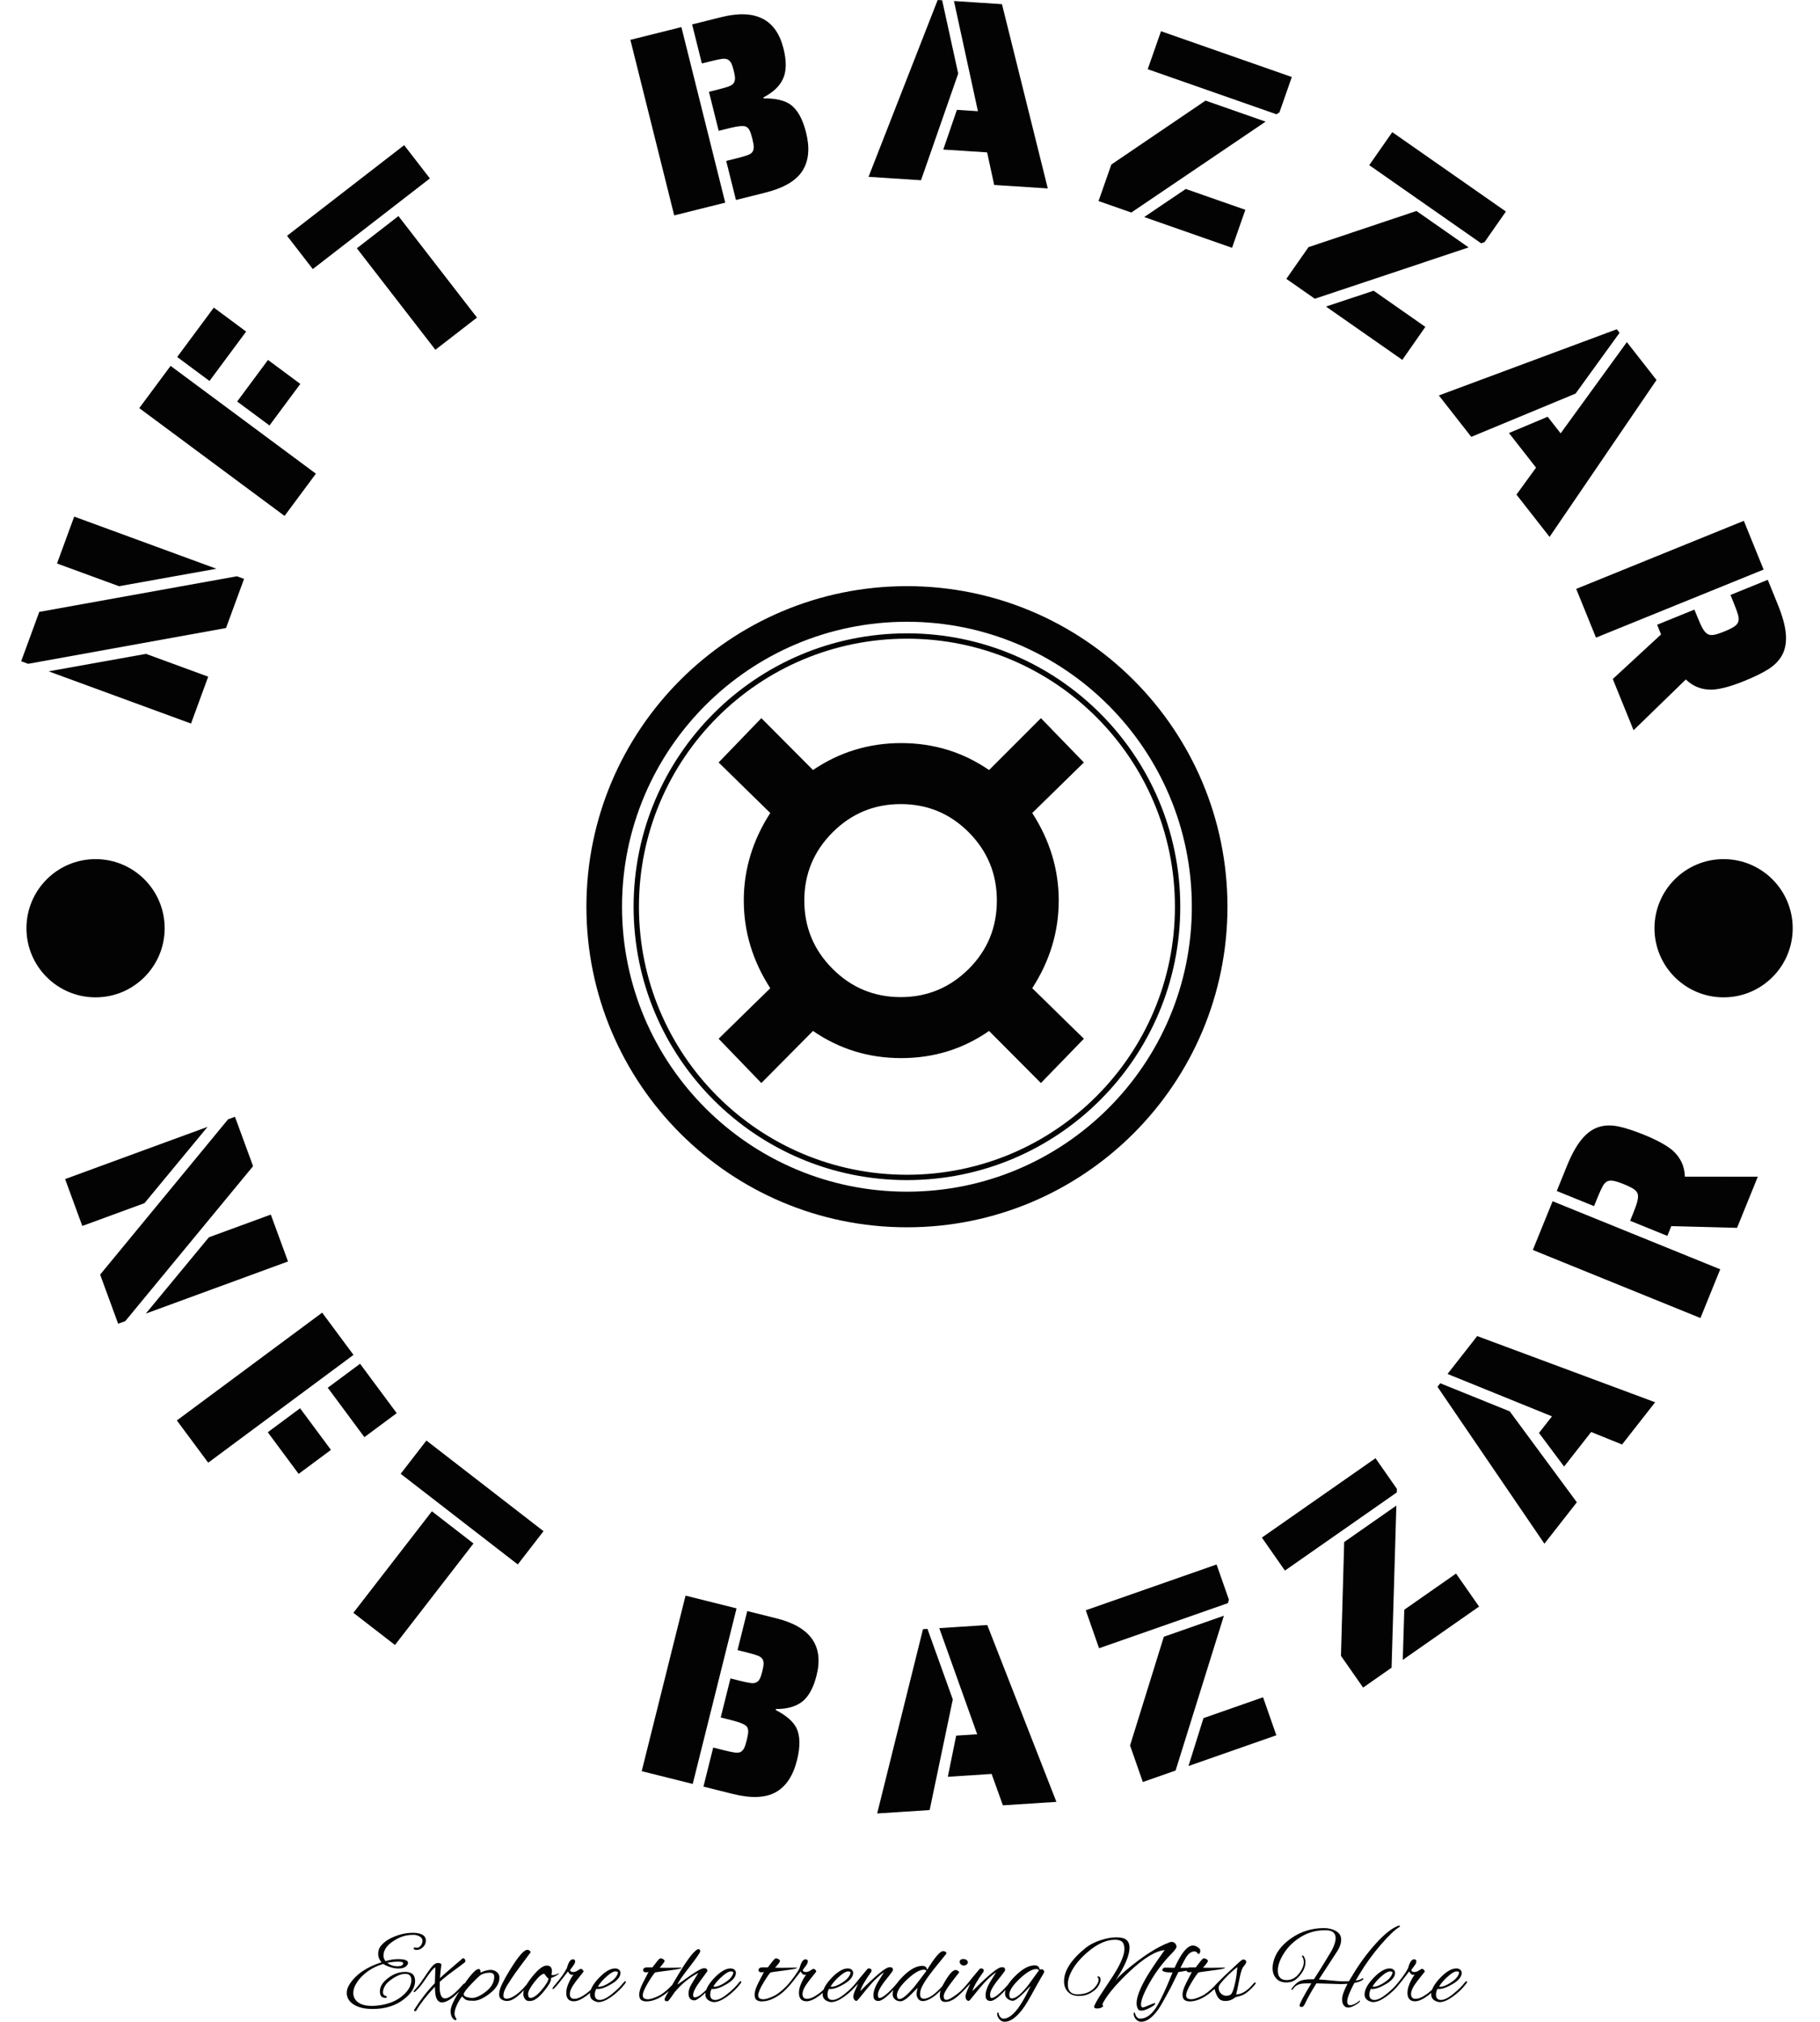 <svg xmlns="http://www.w3.org/2000/svg" version="1.1" xmlns:xlink="http://www.w3.org/1999/xlink" xmlns:svgjs="http://svgjs.dev/svgjs" width="1500" height="1666" viewBox="0 0 1500 1666"><g transform="matrix(1,0,0,1,-2.524,0)"><svg viewBox="0 0 252 280" data-background-color="#f9f9f9" preserveAspectRatio="xMidYMid meet" height="1666" width="1500" xmlns="http://www.w3.org/2000/svg" xmlns:xlink="http://www.w3.org/1999/xlink"><g id="tight-bounds" transform="matrix(1,0,0,1,0.424,0)"><svg viewBox="0 0 251.152 280" height="280" width="251.152"><g><svg viewBox="0 0 278.27 310.233" height="280" width="251.152"><g><svg viewBox="0 0 278.27 310.233" height="310.233" width="278.27"><g id="textblocktransform"><svg viewBox="0 0 278.27 310.233" height="310.233" width="278.27" id="textblock"><g><svg viewBox="0 0 278.27 278.27" height="278.27" width="278.27"><g transform="matrix(1,0,0,1,89.943,89.943)"><svg viewBox="0 0 98.383 98.383" height="98.383" width="98.383"><g id="icon-0"><svg xmlns:rdf="http://www.w3.org/1999/02/22-rdf-syntax-ns#" xmlns="http://www.w3.org/2000/svg" xmlns:cc="http://creativecommons.org/ns#" xmlns:dc="http://purl.org/dc/elements/1.1/" version="1.1" viewBox="5 5 90 90" x="0" y="0" height="98.383" width="98.383" class="icon-jxe-0" data-fill-palette-color="accent" id="jxe-0"><path fill="#030303" d="M50 5C25.147 5 5 25.147 5 50S25.147 95 50 95 95 74.853 95 50 74.853 5 50 5M50 10C72.091 10 90 27.909 90 50S72.091 90 50 90 10 72.091 10 50 27.909 10 50 10M50 11.625C28.811 11.625 11.625 28.811 11.625 50S28.811 88.375 50 88.375 88.375 71.189 88.375 50 71.189 11.625 50 11.625M50 12.375C70.784 12.375 87.625 29.216 87.625 50S70.784 87.625 50 87.625 12.375 70.784 12.375 50 29.216 12.375 50 12.375M29.562 23.531L23.562 29.75 30.812 36.844C28.342 40.671 27.094 44.776 27.094 49.125 27.094 53.508 28.342 57.611 30.812 61.438L23.562 68.531 29.562 74.75 36.812 67.438C40.5 69.977 44.63 71.25 49.188 71.25 53.78 71.25 57.878 69.977 61.531 67.438L68.812 74.75 74.844 68.531 67.594 61.438C70.064 57.611 71.312 53.508 71.312 49.125 71.312 44.776 70.064 40.671 67.594 36.844L74.844 29.75 68.812 23.531 61.531 30.812C57.878 28.308 53.78 27.031 49.188 27.031 44.63 27.031 40.5 28.308 36.812 30.812zM49.125 35.594C52.882 35.594 56.061 36.919 58.688 39.562 61.314 42.207 62.625 45.403 62.625 49.125 62.625 52.882 61.331 56.075 58.688 58.719 56.043 61.363 52.847 62.688 49.125 62.688S42.206 61.363 39.562 58.719C36.919 56.075 35.594 52.882 35.594 49.125 35.594 45.403 36.919 42.207 39.562 39.562 42.206 36.919 45.403 35.594 49.125 35.594" data-fill-palette-color="accent"></path></svg></g></svg></g><g id="text-0"><path d="M34.635 96.369l-30.374 5.493-1.068-0.391 2.778-7.578 30.333-5.466 1.096 0.402zM33.157 87.273l-14.946 2.681-9.517-3.489 2.638-7.194zM29.261 111.028l-21.862-8.015 14.955-2.678 9.544 3.499z" fill="#030303" data-fill-palette-color="primary"></path><path d="M43.617 79.167l-22.299-16.542 4.808-6.482 22.3 16.542zM32.097 58.46l-4.96-3.679 5.623-7.58 4.96 3.679zM41.303 65.289l-4.96-3.679 4.732-6.378 4.96 3.679z" fill="#030303" data-fill-palette-color="primary"></path><path d="M47.948 41.288l-3.95-5.105 17.974-13.908 3.95 5.105zM66.765 53.672l-12.052-15.575 6.383-4.939 12.052 15.575z" fill="#030303" data-fill-palette-color="primary"></path><path d="M103.418 33.052l-6.727-26.937 7.83-1.956 6.727 26.938zM112.894 30.686l-1.496-5.992 1.606-0.401c0.729-0.182 1.276-0.339 1.641-0.471 0.371-0.134 0.628-0.301 0.77-0.501v0c0.148-0.202 0.219-0.456 0.21-0.762-0.006-0.3-0.078-0.724-0.215-1.273v0c-0.143-0.574-0.284-0.999-0.42-1.273-0.135-0.268-0.317-0.459-0.545-0.574v0c-0.374-0.181-1.239-0.102-2.594 0.237v0l-1.606 0.401-1.497-5.991 1.365-0.341c0.736-0.184 1.286-0.342 1.651-0.474 0.371-0.134 0.628-0.301 0.769-0.501v0c0.14-0.206 0.212-0.454 0.216-0.742-0.005-0.294-0.068-0.686-0.191-1.176v0c-0.131-0.523-0.263-0.915-0.397-1.176-0.139-0.253-0.318-0.435-0.537-0.545v0c-0.221-0.116-0.527-0.146-0.917-0.09-0.384 0.055-0.944 0.174-1.679 0.358v0l-1.365 0.341-1.496-5.992 4.462-1.114c5.246-1.31 8.433 0.293 9.561 4.81v0c0.475 1.904 0.46 3.433-0.047 4.588-0.5 1.153-1.512 2.126-3.035 2.917v0l0.039 0.155c1.795-0.03 3.166 0.282 4.111 0.938v0c1.079 0.779 1.88 2.214 2.401 4.305v0c0.599 2.4 0.41 4.36-0.567 5.879-0.978 1.519-2.877 2.631-5.697 3.336v0z" fill="#030303" data-fill-palette-color="primary"></path><path d="M133.243 27.137l10.611-27.137 0.687 0.044 2.462 11.247-5.706 16.366zM152.527 28.383l-1.086-4.999-6.731-0.435 2.094-6.093 3.225 0.209-3.676-16.904 7.367 0.476 7.031 28.277z" fill="#030303" data-fill-palette-color="primary"></path><path d="M176.089 10.62l2.04-5.829 20.076 7.027-1.895 5.415-0.456 0.305zM168.542 30.852l1.961-5.602 14.459-9.812 9.219 3.227-20.61 13.947zM175.548 33.304l6.381-4.309 9.144 3.2-2.041 5.829z" fill="#030303" data-fill-palette-color="primary"></path><path d="M210.086 25.342l3.536-5.063 17.438 12.179-3.284 4.703-0.522 0.171zM197.365 42.791l3.399-4.867 16.568-5.55 8.007 5.592-23.607 7.875zM203.45 47.041l7.307-2.43 7.942 5.547-3.536 5.063z" fill="#030303" data-fill-palette-color="primary"></path><path d="M220.769 60.681l27.31-10.156 0.425 0.543-6.75 9.326-16.01 6.642zM232.681 75.897l3.006-4.139-4.158-5.311 5.94-2.496 1.993 2.545 10.161-13.999 4.551 5.813-16.413 24.076z" fill="#030303" data-fill-palette-color="primary"></path><path d="M241.85 90.364l25.726-10.444 3.036 7.479-25.726 10.444zM247.464 104.193l7.409-6.841-0.604-1.488 5.722-2.323 0.514 1.266c0.315 0.776 0.584 1.349 0.805 1.719 0.224 0.376 0.471 0.638 0.74 0.788v0c0.255 0.133 0.573 0.166 0.954 0.097 0.375-0.066 0.902-0.237 1.58-0.513v0c0.672-0.273 1.171-0.519 1.498-0.737 0.334-0.222 0.545-0.469 0.636-0.743v0c0.099-0.27 0.094-0.609-0.015-1.017-0.106-0.402-0.326-1.016-0.661-1.841v0l-0.514-1.267 5.722-2.323 1.561 3.846c0.718 1.769 1.124 3.273 1.218 4.512 0.094 1.24-0.098 2.305-0.577 3.195v0c-0.449 0.821-1.134 1.53-2.054 2.126-0.923 0.59-2.168 1.203-3.733 1.839v0c-2.021 0.821-3.657 1.266-4.906 1.335v0c-1.609 0.05-2.969-0.471-4.081-1.563v0l-8.024 7.79z" fill="#030303" data-fill-palette-color="primary"></path><path d="M15.313 195.585l19.635-23.829 1.058-0.388 2.779 7.578-19.612 23.777-1.096 0.402zM22.321 201.569l9.68-11.709 9.507-3.486 2.637 7.194zM9.938 180.925l21.863-8.015-9.68 11.71-9.545 3.499z" fill="#030303" data-fill-palette-color="primary"></path><path d="M27.088 217.964l22.299-16.542 4.809 6.482-22.299 16.542zM50.246 212.946l4.96-3.679 5.623 7.58-4.96 3.679zM41.04 219.775l4.96-3.679 4.737 6.386-4.96 3.68z" fill="#030303" data-fill-palette-color="primary"></path><path d="M61.436 226.151l3.95-5.105 17.974 13.909-3.95 5.104zM54.178 247.48l12.052-15.576 6.383 4.94-12.052 15.575z" fill="#030303" data-fill-palette-color="primary"></path><path d="M98.429 271.783l6.728-26.937 7.83 1.956-6.728 26.937zM107.905 274.15l1.496-5.991 1.607 0.401c0.729 0.182 1.289 0.301 1.679 0.358 0.384 0.055 0.689 0.028 0.915-0.08v0c0.221-0.116 0.399-0.308 0.535-0.576 0.137-0.274 0.274-0.686 0.411-1.235v0c0.142-0.568 0.217-1.005 0.224-1.311 0.006-0.3-0.061-0.553-0.201-0.76v0c-0.252-0.337-1.055-0.675-2.41-1.013v0l-1.607-0.401 1.497-5.992 1.364 0.341c0.736 0.184 1.295 0.303 1.68 0.358 0.39 0.056 0.696 0.026 0.917-0.09v0c0.226-0.108 0.405-0.29 0.537-0.545 0.134-0.261 0.263-0.64 0.387-1.137v0c0.129-0.516 0.196-0.921 0.2-1.215 0.003-0.287-0.069-0.535-0.215-0.742v0c-0.142-0.2-0.399-0.367-0.77-0.501-0.365-0.132-0.915-0.29-1.65-0.474v0l-1.365-0.341 1.496-5.991 4.463 1.114c5.246 1.31 7.305 4.224 6.177 8.741v0c-0.475 1.904-1.205 3.247-2.189 4.029-0.989 0.775-2.339 1.157-4.05 1.148v0l-0.039 0.155c1.599 0.817 2.659 1.733 3.18 2.748v0c0.584 1.202 0.615 2.848 0.093 4.939v0c-0.6 2.4-1.688 4.041-3.265 4.922-1.577 0.881-3.776 0.97-6.596 0.265v0z" fill="#030303" data-fill-palette-color="primary"></path><path d="M134.567 278.27l7.031-28.277 0.687-0.045 3.889 10.826-3.553 16.975zM153.861 277.023l-1.73-4.816-6.721 0.434 1.282-6.312 3.226-0.208-5.821-16.29 7.367-0.475 10.611 27.137z" fill="#030303" data-fill-palette-color="primary"></path><path d="M168.621 252.92l-2.04-5.829 20.076-7.026 1.892 5.405-0.153 0.529zM175.339 273.443l-1.961-5.603 5.184-16.687 9.219-3.226-7.414 23.756zM182.344 270.991l2.301-7.349 9.144-3.2 2.04 5.829z" fill="#030303" data-fill-palette-color="primary"></path><path d="M197.145 241.001l-3.536-5.063 17.438-12.178 3.279 4.695-0.005 0.551zM209.146 258.953l-3.399-4.867 0.494-17.466 8.008-5.592-0.735 24.875zM215.231 254.703l0.235-7.696 7.942-5.547 3.536 5.063z" fill="#030303" data-fill-palette-color="primary"></path><path d="M236.971 236.877l-16.412-24.076 0.424-0.542 10.666 4.309 10.298 13.954zM248.89 221.654l-4.746-1.917-4.151 5.302-3.855-5.159 1.993-2.545-16.028-6.505 4.551-5.813 27.31 10.156z" fill="#030303" data-fill-palette-color="primary"></path><path d="M260.917 202.249l-25.725-10.444 3.036-7.478 25.726 10.444zM266.536 188.411l-10.09-0.263-0.608 1.498-5.713-2.32 0.514-1.266c0.315-0.776 0.519-1.376 0.612-1.798 0.101-0.426 0.112-0.787 0.031-1.085v0c-0.092-0.267-0.299-0.509-0.62-0.726-0.321-0.217-0.818-0.461-1.49-0.734v0c-0.672-0.273-1.204-0.446-1.598-0.519-0.387-0.071-0.711-0.044-0.969 0.08v0c-0.255 0.133-0.485 0.381-0.689 0.743-0.207 0.368-0.478 0.965-0.814 1.791v0l-0.514 1.266-5.722-2.323 1.561-3.845c0.721-1.775 1.479-3.139 2.276-4.094 0.79-0.957 1.671-1.586 2.641-1.889v0c0.894-0.276 1.878-0.303 2.951-0.083 1.067 0.218 2.387 0.646 3.958 1.284v0c2.021 0.821 3.505 1.639 4.452 2.454v0c1.18 1.089 1.788 2.413 1.823 3.97v0l11.194 0.011z" fill="#030303" data-fill-palette-color="primary"></path><path d="M4.004 142.435c0-5.858 4.749-10.606 10.606-10.606 5.858 0 10.606 4.749 10.606 10.606 0 5.858-4.749 10.606-10.606 10.606-5.858 0-10.606-4.749-10.606-10.606z" fill="#030303" data-fill-palette-color="primary"></path><path d="M253.864 142.435c0-5.858 4.749-10.606 10.606-10.606 5.858 0 10.606 4.749 10.607 10.606 0 5.858-4.749 10.606-10.607 10.606-5.858 0-10.606-4.749-10.606-10.606z" fill="#030303" data-fill-palette-color="primary"></path></g><g id="text-1"></g></svg></g><g transform="matrix(1,0,0,1,53.149,295.469)"><svg viewBox="0 0 171.971 14.764" height="14.764" width="171.971"><g transform="matrix(1,0,0,1,0,0)"><svg width="171.971" viewBox="0.15 -36.75 547.38 47" height="14.764" data-palette-color="#030303"><path d="M25.2-20.35L25.2-20.35Q30.1-20.35 30.1-18.5L30.1-18.5Q30.1-18.1 29.8-17.6L29.8-17.6Q28.6-15.75 25.45-15.75L25.45-15.75Q23.4-15.75 21.25-16.48 19.1-17.2 18-18L18-18Q13.35-16.65 9.73-13.85 6.1-11.05 4.3-7.5L4.3-7.5Q3.35-5.6 3.35-3.8L3.35-3.8Q3.35-1 5.68 0.75 8 2.5 12.5 2.5L12.5 2.5Q13.75 2.5 15.1 2.35L15.1 2.35Q23.05 1.5 27.75-2.75L27.75-2.75Q31.7-6.25 31.7-10.1L31.7-10.1Q31.7-13.15 28.75-13.15L28.75-13.15Q25.2-13.15 20.6-9.35L20.6-9.35Q19.45-8.4 18.65-6.95 17.85-5.5 17.85-4.1 17.85-2.7 19.25-2.35L19.25-2.35Q19.75-2.15 19.75-1.85L19.75-1.85Q19.75-1.35 18.75-1.45L18.75-1.45Q16.35-1.5 16.35-4.6 16.35-7.7 19.5-10.4L19.5-10.4Q23.8-14.1 28.6-14.1L28.6-14.1Q32.2-14.1 33.15-11.85L33.15-11.85Q33.55-10.8 33.55-9.75L33.55-9.75Q33.55-5.1 28.4-1L28.4-1Q22.25 4 12.8 4L12.8 4Q6.95 4 3.55 1.83 0.15-0.35 0.15-3.85L0.15-3.85Q0.15-5.9 1.45-7.95L1.45-7.95Q6.05-15.25 17.15-18.8L17.15-18.8Q15.5-20.7 15.5-22.85 15.5-25 16.55-26.45L16.55-26.45Q18.6-29.25 22.7-31.05L22.7-31.05Q27.6-33.2 32.5-33.2L32.5-33.2Q35.35-33.2 37.08-32.27 38.8-31.35 38.8-29.43 38.8-27.5 37.38-26.18 35.95-24.85 34.4-24.85 32.85-24.85 32.85-25.6L32.85-25.6Q32.85-26.05 33.5-26.05L33.5-26.05 34.5-25.9Q35.5-25.9 36.33-26.98 37.15-28.05 37.15-29.2L37.15-29.2Q37.15-30.9 35.2-31.7L35.2-31.7Q33.95-32.2 32.85-32.2 31.75-32.2 31.3-32.15L31.3-32.15Q27-31.9 22.9-29.15L22.9-29.15Q18.1-26 18.1-22.05L18.1-22.05Q18.1-20.6 19.1-19.35L19.1-19.35Q22.3-20.35 25.2-20.35ZM19.95-18.55L19.95-18.55Q22.1-16.85 24.9-16.85 27.7-16.85 27.7-18.4L27.7-18.4Q27.7-19.1 25.2-19.1 22.7-19.1 19.95-18.55ZM52.65-2.2L52.65-2.2Q49.05 0.8 46.67 0.8 44.3 0.8 43.55-2.65L43.55-2.65Q43.3-4.05 43.2-6.85L43.2-6.85Q37.1-0.35 34.05 4.9L34.05 4.9Q33.9 5.1 33.65 5.1L33.65 5.1Q33.05 5.1 33.05 4.55L33.05 4.55Q33.05 4.4 33.15 4.3L33.15 4.3Q37.8-3.05 43.2-8.6L43.2-8.6Q43.4-15.45 43.45-16.3L43.45-16.3Q42.3-16.05 38.55-10.5L38.55-10.5Q36.7-7.7 35.3-6.2 33.9-4.7 33.62-4.48 33.35-4.25 33.07-4.25 32.8-4.25 32.8-4.5 32.8-4.75 34.4-6.53 36-8.3 38.65-12.33 41.3-16.35 42.45-17.4 43.6-18.45 44.6-18.45 45.6-18.45 46.05-18.18 46.5-17.9 46.37-17.23 46.25-16.55 46.17-16.05 46.1-15.55 46.05-14.9L46.05-14.9Q45.75-12.55 45.7-11.05L45.7-11.05Q48.15-13.4 56.75-20.7L56.75-20.7Q56.85-20.8 57.1-20.8 57.35-20.8 57.75-20.38 58.15-19.95 58.15-19.53 58.15-19.1 57.75-18.7L57.75-18.7Q56.15-17.4 52.17-14.53 48.2-11.65 45.6-9.25L45.6-9.25Q45.55-8.2 45.55-6.4 45.55-4.6 46-3.1L46-3.1Q46.6-1.15 48.2-1.15L48.2-1.15Q51.05-1.15 57-8L57-8Q57.5-8.5 57.75-8.5 58-8.5 58-8.18 58-7.85 57.6-7.4L57.6-7.4Q54.5-3.75 52.65-2.2ZM74.75-11.3L74.75-11.3Q74.75-7.25 70.12-3.63 65.5 0 62.1 0L62.1 0Q59.85 0 58.82-0.3 57.8-0.6 56.55-2.1L56.55-2.1Q55.7-1.4 54.25 1.48 52.8 4.35 52.8 6.4L52.8 6.4Q52.8 7.35 53.75 8.9L53.75 8.9Q53.85 9.15 53.6 9.33 53.35 9.5 53.22 9.5 53.1 9.5 53 9.45L53 9.45Q50.9 8.3 50.9 4.98 50.9 1.65 56.42-6.53 61.95-14.7 64.05-15.4L64.05-15.4Q64.55-15.5 64.7-15.5L64.7-15.5Q65.55-15.5 65.55-13.65L65.55-13.65Q66.05-14.15 67.6-14.6L67.6-14.6Q69.5-15.1 70.3-15.1L70.3-15.1Q72.1-15.1 73.42-14.08 74.75-13.05 74.75-11.3ZM72.2-11.8L72.2-11.8Q72.2-13.7 69.95-13.7 67.7-13.7 65.85-12.75L65.85-12.75Q65-12.35 61.15-8.35 57.3-4.35 57.3-3.2L57.3-3.2Q57.3-2.3 58.67-1.85 60.05-1.4 61.45-1.4L61.45-1.4Q64.2-1.4 68.2-4.53 72.2-7.65 72.2-11.8ZM76.69-2.5Q76.69-1 78.34-1 79.99-1 82.59-2.75 85.19-4.5 87.64-7.5L87.64-7.5Q88.24-8.3 88.59-8.3 88.94-8.3 88.94-8L88.94-8Q88.94-7.7 86.89-5.4L86.89-5.4Q81.89 0.1 78.54 0.1L78.54 0.1Q76.89 0.1 75.74-0.68 74.59-1.45 74.59-3.08 74.59-4.7 75.44-6.85L75.44-6.85Q76.89-10.25 80.09-15.4L80.09-15.4Q85.94-24.9 88.39-24.9L88.39-24.9Q88.89-24.9 89.42-24.53 89.94-24.15 89.99-23.7L89.99-23.7Q88.84-22.15 85.57-17.75 82.29-13.35 81.04-11.43 79.79-9.5 79.17-8.55 78.54-7.6 78.24-7.08 77.94-6.55 77.54-5.7L77.54-5.7Q76.69-4 76.69-2.5ZM99.94-10.6L99.94-10.6Q99.94-8.85 96.59-4.75L96.59-4.75Q92.64 0.1 89.84 0.1L89.84 0.1 89.04 0.1Q87.74 0.1 86.99-1.25L86.99-1.25Q86.39-2.2 86.39-3.35L86.39-3.35Q86.39-6.35 90.77-11.78 95.14-17.2 97.84-17.2L97.84-17.2Q100.39-17.2 100.39-14.5L100.39-14.5Q100.39-13.8 100.14-12.7L100.14-12.7Q100.19-12.55 101.09-12.55 101.99-12.55 103.84-13.5L103.84-13.5Q103.79-12.65 99.89-11.05L99.89-11.05Q99.94-10.85 99.94-10.6ZM96.69-13.2L96.69-13.2Q94.99-13.2 91.87-9.2 88.74-5.2 88.74-3.3 88.74-1.4 89.94-1.4L89.94-1.4Q92.09-1.4 95.39-5.3 98.69-9.2 98.69-10.9L98.69-10.9Q97.89-11.35 96.69-13.2ZM111.14 0.25L111.14 0.25Q107.39 0.25 107.39-3.9L107.39-3.9Q107.39-6 108.49-8.5 109.59-11 110.89-12.7L110.89-12.7Q110.64-12.65 110.24-12.65L110.24-12.65Q109.04-12.65 108.24-14.35L108.24-14.35 104.54-9.55Q101.44-5.7 100.94-5.7L100.94-5.7Q100.69-5.7 100.69-5.9L100.69-5.9Q100.69-6.4 101.54-7.35L101.54-7.35Q105.89-12.4 107.69-15.9L107.69-15.9Q108.84-20.25 110.59-20.25L110.59-20.25Q111.74-20.25 111.74-19.25 111.74-18.25 110.49-16.7L110.49-16.7 109.29-15.1Q109.29-14.05 110.84-14.05L110.84-14.05Q111.74-14.05 112.84-14.7L112.84-14.7 114.14-15.5Q114.24-15.55 114.64-15.55 115.04-15.55 115.49-15.05 115.94-14.55 115.79-14.15L115.79-14.15 112.34-9.8Q109.14-5.7 109.14-3.33 109.14-0.95 111.34-0.95L111.34-0.95Q113.64-0.95 116.99-3.4L116.99-3.4Q118.99-4.85 120.64-6.65L120.64-6.65Q122.19-8.45 122.34-8.45L122.34-8.45Q122.69-8.45 122.69-8.08 122.69-7.7 122.24-7.2L122.24-7.2 120.64-5.4Q119.29-4 117.64-2.7L117.64-2.7Q113.69 0.25 111.14 0.25ZM123.19 0.65L123.19 0.65Q122.64 0.65 122.19 0.5L122.19 0.5Q118.99-0.4 118.99-3.1L118.99-3.1Q118.99-6.6 123.39-11.2 127.79-15.8 131.29-15.8L131.29-15.8Q132.44-15.8 133.16-15.18 133.89-14.55 133.89-13.65L133.89-13.65Q133.89-10.85 129.66-8.3 125.44-5.75 122.79-5.75L122.79-5.75Q122.39-5.75 122.09-5.85L122.09-5.85Q121.34-4.5 121.34-3L121.34-3Q121.34-0.4 123.81-0.4 126.29-0.4 130.24-3.75L130.24-3.75Q133.29-6.2 135.44-8.95L135.44-8.95Q135.89-9.55 136.21-9.55 136.54-9.55 136.54-9.25 136.54-8.95 136.14-8.4L136.14-8.4Q133.44-4.85 129.64-2.1 125.84 0.65 123.19 0.65ZM132.64-13.75L132.64-13.75Q132.64-14.35 131.36-14.35 130.09-14.35 127.74-12.4L127.74-12.4Q124.59-9.8 122.84-6.95L122.84-6.95Q123.14-6.85 123.49-6.85L123.49-6.85Q125.39-6.85 128.56-8.88 131.74-10.9 132.54-13.3L132.54-13.3Q132.64-13.55 132.64-13.75ZM156.43-16.1L156.43-16.1 163.63-16.2Q163.78-16.1 163.78-16.05L163.78-16.05Q163.78-15.6 157.56-14.8 151.33-14 150.83-13.85L150.83-13.85Q149.88-13 147.33-8.78 144.78-4.55 144.78-2.6L144.78-2.6Q144.78-0.75 147.33-0.75L147.33-0.75Q148.53-0.75 150.48-1.5 152.43-2.25 153.48-2.9L153.48-2.9Q156.28-4.65 159.48-8.05L159.48-8.05Q160.18-8.75 160.43-8.75L160.43-8.75Q160.58-8.75 160.58-8.45 160.58-8.15 159.83-7.25L159.83-7.25Q157.23-4.05 153.98-2.1L153.98-2.1Q150.08 0.3 146.53 0.3L146.53 0.3Q144.98 0.3 144.01-0.38 143.03-1.05 143.03-3.1 143.03-5.15 144.83-8.72 146.63-12.3 147.58-14.05L147.58-14.05Q146.88-13.9 146.38-13.9L146.38-13.9Q144.93-13.9 144.93-15.05L144.93-15.05Q144.93-15.9 146.13-16.25L146.13-16.25Q146.28-16.25 146.58-16.3L146.58-16.3 149.48-16.3Q150.38-17.45 151.53-18.95L151.53-18.95Q152.93-20.75 153.43-20.75 153.93-20.75 154.68-20.35 155.43-19.95 155.43-19.4 155.43-18.85 153.03-16.15L153.03-16.15Q154.33-16.1 156.43-16.1ZM170.08-0.2L170.08-0.2Q167.13-0.2 167.13-3.65L167.13-3.65Q167.13-5.6 168.5-7.98 169.88-10.35 171.88-13.55L171.88-13.55Q165.48-10.35 160.28-4.1L160.28-4.1Q157.38 0.25 156.88 0.25L156.88 0.25Q155.43 0.25 155.43-0.6L155.43-0.6Q155.43-1.05 156.03-2.2L156.03-2.2Q160.88-10.85 163.38-14.85L163.38-14.85Q169.33-24.4 171.78-25.2L171.78-25.2Q171.88-25.25 171.98-25.25L171.98-25.25Q172.63-25.25 172.88-24.2L172.88-24.2Q172.73-23.15 167.68-16.6L167.68-16.6Q162.43-9.95 161.73-7.9L161.73-7.9Q163.58-9.25 168.18-12.45L168.18-12.45Q173.13-15.9 174.73-15.9 176.33-15.9 176.33-14.65L176.33-14.65Q176.33-14.45 176.3-14.38 176.28-14.3 172.83-9.65 169.38-5 169.38-2.8L169.38-2.8Q169.38-1.65 170.23-1.65L170.23-1.65Q172.93-1.75 178.33-8.15L178.33-8.15Q178.78-8.6 179-8.6 179.23-8.6 179.23-8.3L179.23-8.3Q179.23-7.3 174.28-2.9L174.28-2.9Q171.18-0.2 170.08-0.2ZM179.58 0.65L179.58 0.65Q179.03 0.65 178.58 0.5L178.58 0.5Q175.38-0.4 175.38-3.1L175.38-3.1Q175.38-6.6 179.78-11.2 184.18-15.8 187.68-15.8L187.68-15.8Q188.83-15.8 189.55-15.18 190.28-14.55 190.28-13.65L190.28-13.65Q190.28-10.85 186.05-8.3 181.83-5.75 179.18-5.75L179.18-5.75Q178.78-5.75 178.48-5.85L178.48-5.85Q177.73-4.5 177.73-3L177.73-3Q177.73-0.4 180.2-0.4 182.68-0.4 186.63-3.75L186.63-3.75Q189.68-6.2 191.83-8.95L191.83-8.95Q192.28-9.55 192.6-9.55 192.93-9.55 192.93-9.25 192.93-8.95 192.53-8.4L192.53-8.4Q189.83-4.85 186.03-2.1 182.23 0.65 179.58 0.65ZM189.03-13.75L189.03-13.75Q189.03-14.35 187.75-14.35 186.48-14.35 184.13-12.4L184.13-12.4Q180.98-9.8 179.23-6.95L179.23-6.95Q179.53-6.85 179.88-6.85L179.88-6.85Q181.78-6.85 184.95-8.88 188.13-10.9 188.93-13.3L188.93-13.3Q189.03-13.55 189.03-13.75ZM212.82-16.1L212.82-16.1 220.02-16.2Q220.17-16.1 220.17-16.05L220.17-16.05Q220.17-15.6 213.95-14.8 207.72-14 207.22-13.85L207.22-13.85Q206.27-13 203.72-8.78 201.17-4.55 201.17-2.6L201.17-2.6Q201.17-0.75 203.72-0.75L203.72-0.75Q204.92-0.75 206.87-1.5 208.82-2.25 209.87-2.9L209.87-2.9Q212.67-4.65 215.87-8.05L215.87-8.05Q216.57-8.75 216.82-8.75L216.82-8.75Q216.97-8.75 216.97-8.45 216.97-8.15 216.22-7.25L216.22-7.25Q213.62-4.05 210.37-2.1L210.37-2.1Q206.47 0.3 202.92 0.3L202.92 0.3Q201.37 0.3 200.4-0.38 199.42-1.05 199.42-3.1 199.42-5.15 201.22-8.72 203.02-12.3 203.97-14.05L203.97-14.05Q203.27-13.9 202.77-13.9L202.77-13.9Q201.32-13.9 201.32-15.05L201.32-15.05Q201.32-15.9 202.52-16.25L202.52-16.25Q202.67-16.25 202.97-16.3L202.97-16.3 205.87-16.3Q206.77-17.45 207.92-18.95L207.92-18.95Q209.32-20.75 209.82-20.75 210.32-20.75 211.07-20.35 211.82-19.95 211.82-19.4 211.82-18.85 209.42-16.15L209.42-16.15Q210.72-16.1 212.82-16.1ZM224.82 0.25L224.82 0.25Q221.07 0.25 221.07-3.9L221.07-3.9Q221.07-6 222.17-8.5 223.27-11 224.57-12.7L224.57-12.7Q224.32-12.65 223.92-12.65L223.92-12.65Q222.72-12.65 221.92-14.35L221.92-14.35 218.22-9.55Q215.12-5.7 214.62-5.7L214.62-5.7Q214.37-5.7 214.37-5.9L214.37-5.9Q214.37-6.4 215.22-7.35L215.22-7.35Q219.57-12.4 221.37-15.9L221.37-15.9Q222.52-20.25 224.27-20.25L224.27-20.25Q225.42-20.25 225.42-19.25 225.42-18.25 224.17-16.7L224.17-16.7 222.97-15.1Q222.97-14.05 224.52-14.05L224.52-14.05Q225.42-14.05 226.52-14.7L226.52-14.7 227.82-15.5Q227.92-15.55 228.32-15.55 228.72-15.55 229.17-15.05 229.62-14.55 229.47-14.15L229.47-14.15 226.02-9.8Q222.82-5.7 222.82-3.33 222.82-0.95 225.02-0.95L225.02-0.95Q227.32-0.95 230.67-3.4L230.67-3.4Q232.67-4.85 234.32-6.65L234.32-6.65Q235.87-8.45 236.02-8.45L236.02-8.45Q236.37-8.45 236.37-8.08 236.37-7.7 235.92-7.2L235.92-7.2 234.32-5.4Q232.97-4 231.32-2.7L231.32-2.7Q227.37 0.25 224.82 0.25ZM236.87 0.65L236.87 0.65Q236.32 0.65 235.87 0.5L235.87 0.5Q232.67-0.4 232.67-3.1L232.67-3.1Q232.67-6.6 237.07-11.2 241.47-15.8 244.97-15.8L244.97-15.8Q246.12-15.8 246.84-15.18 247.57-14.55 247.57-13.65L247.57-13.65Q247.57-10.85 243.34-8.3 239.12-5.75 236.47-5.75L236.47-5.75Q236.07-5.75 235.77-5.85L235.77-5.85Q235.02-4.5 235.02-3L235.02-3Q235.02-0.4 237.49-0.4 239.97-0.4 243.92-3.75L243.92-3.75Q246.97-6.2 249.12-8.95L249.12-8.95Q249.57-9.55 249.89-9.55 250.22-9.55 250.22-9.25 250.22-8.95 249.82-8.4L249.82-8.4Q247.12-4.85 243.32-2.1 239.52 0.65 236.87 0.65ZM246.32-13.75L246.32-13.75Q246.32-14.35 245.04-14.35 243.77-14.35 241.42-12.4L241.42-12.4Q238.27-9.8 236.52-6.95L236.52-6.95Q236.82-6.85 237.17-6.85L237.17-6.85Q239.07-6.85 242.24-8.88 245.42-10.9 246.22-13.3L246.22-13.3Q246.32-13.55 246.32-13.75ZM255.21-15.8L255.21-15.8Q256.56-15.8 256.56-14.75L256.56-14.75Q256.56-14.45 256.41-14.15L256.41-14.15Q251.91-7.9 251.01-4.7L251.01-4.7Q262.66-16.35 265.16-16.35L265.16-16.35Q265.41-16.4 265.61-16.4L265.61-16.4Q267.01-16.4 267.01-15.15L267.01-15.15Q267.01-14.9 266.91-14.65 266.81-14.4 264.91-11.95L264.91-11.95Q262.71-9.35 261.19-6.95 259.66-4.55 259.66-2.95 259.66-1.35 260.36-1.35L260.36-1.35Q262.56-1.35 268.01-7.4L268.01-7.4Q268.11-7.5 268.36-7.85L268.36-7.85Q269.11-8.75 269.26-8.75 269.41-8.75 269.41-8.25 269.41-7.75 268.71-6.95L268.71-6.95Q262.51 0.1 259.91 0.1L259.91 0.1Q257.46 0.1 257.46-2.6 257.46-5.3 259.46-8.8L259.46-8.8 262.66-14Q259.26-11.5 256.61-8.53 253.96-5.55 251.79-2.75 249.61 0.05 249.26 0.05L249.26 0.05Q248.51 0.05 248.09-0.58 247.66-1.2 247.66-2.13 247.66-3.05 248.31-4.6 248.96-6.15 249.96-8.35L249.96-8.35 246.96-5.2Q245.86-4.1 245.59-4.1 245.31-4.1 245.31-4.42 245.31-4.75 245.71-5.15L245.71-5.15Q247.56-7 248.91-8.7L248.91-8.7Q250.21-10.4 254.26-15.2L254.26-15.2Q254.71-15.8 255.21-15.8ZM283.71-15.15L283.71-15.15Q289.31-24.25 291.51-24.25L291.51-24.25Q291.86-24.25 292.49-24.03 293.11-23.8 293.11-23.35L293.11-23.35Q293.11-23.1 292.86-22.7L292.86-22.7Q288.86-17.8 286.91-15.35L286.91-15.35Q281.01-7.9 280.41-4.65L280.41-4.65Q280.26-3.95 280.26-3.25L280.26-3.25Q280.26-1 282.11-1L282.11-1Q285.81-1 291.76-7.85L291.76-7.85Q292.26-8.35 292.61-8.43 292.96-8.5 292.96-8.25 292.96-8 292.66-7.65L292.66-7.65Q286.86-0.7 282.36 0.1L282.36 0.1Q282.11 0.15 281.66 0.15L281.66 0.15Q280.11 0.15 279.34-0.93 278.56-2 278.56-3.25L278.56-3.25Q278.56-4.65 279.11-6.35L279.11-6.35 275.06-2.3Q272.31 0.25 270.74 0.25 269.16 0.25 268.11-0.6L268.11-0.6Q266.86-1.55 266.86-3.25L266.86-3.25Q266.86-6.9 271.96-11.98 277.06-17.05 281.31-17.05L281.31-17.05Q282.71-17.05 283.26-16.3L283.26-16.3Q283.46-16.05 283.71-15.15ZM268.96-2.65L268.96-2.65Q268.96-0.85 270.21-0.85L270.21-0.85Q272.36-0.85 277.36-6.75L277.36-6.75Q278.26-7.8 283.36-14.6L283.36-14.6Q283.01-15.2 282.16-15.2L282.16-15.2Q279.06-15.2 274.01-10.48 268.96-5.75 268.96-2.65ZM301.51-20.4Q302.26-20.4 302.93-19.93 303.61-19.45 303.61-18.8 303.61-18.15 302.98-17.68 302.36-17.2 301.61-17.2 300.86-17.2 300.23-17.75 299.61-18.3 299.61-19L299.61-19Q299.61-20.4 301.51-20.4L301.51-20.4ZM292.46 0.55L292.46 0.55Q289.91 0.55 289.91-2.75L289.91-2.75Q289.91-5.45 292.86-10.23 295.81-15 297.61-15.05L297.61-15.05Q298.11-15.05 298.73-14.65 299.36-14.25 299.36-13.85L299.36-13.85Q299.11-13.5 298.76-13.08 298.41-12.65 298.01-12.15 297.61-11.65 296.91-10.73 296.21-9.8 295.56-8.95L295.56-8.95Q291.81-4.1 291.81-2.27 291.81-0.45 293.06-0.45L293.06-0.45Q294.11-0.45 295.91-1.6L295.91-1.6Q300.11-4.2 302.56-7.3L302.56-7.3Q303.46-8.45 303.78-8.45 304.11-8.45 304.11-8.05 304.11-7.65 302.96-6.45 301.81-5.25 301.13-4.55 300.46-3.85 300.21-3.63 299.96-3.4 299.28-2.78 298.61-2.15 298.26-1.9 297.91-1.65 297.26-1.15 296.61-0.65 296.11-0.43 295.61-0.2 294.96 0.1L294.96 0.1Q293.91 0.55 292.46 0.55ZM310.01-15.8L310.01-15.8Q311.36-15.8 311.36-14.75L311.36-14.75Q311.36-14.45 311.21-14.15L311.21-14.15Q306.71-7.9 305.81-4.7L305.81-4.7Q317.46-16.35 319.96-16.35L319.96-16.35Q320.21-16.4 320.41-16.4L320.41-16.4Q321.81-16.4 321.81-15.15L321.81-15.15Q321.81-14.9 321.71-14.65 321.61-14.4 319.71-11.95L319.71-11.95Q317.51-9.35 315.98-6.95 314.46-4.55 314.46-2.95 314.46-1.35 315.16-1.35L315.16-1.35Q317.36-1.35 322.81-7.4L322.81-7.4Q322.91-7.5 323.16-7.85L323.16-7.85Q323.91-8.75 324.06-8.75 324.21-8.75 324.21-8.25 324.21-7.75 323.51-6.95L323.51-6.95Q317.31 0.1 314.71 0.1L314.71 0.1Q312.26 0.1 312.26-2.6 312.26-5.3 314.26-8.8L314.26-8.8 317.46-14Q314.06-11.5 311.41-8.53 308.76-5.55 306.58-2.75 304.41 0.05 304.06 0.05L304.06 0.05Q303.31 0.05 302.88-0.58 302.46-1.2 302.46-2.13 302.46-3.05 303.11-4.6 303.76-6.15 304.76-8.35L304.76-8.35 301.76-5.2Q300.66-4.1 300.38-4.1 300.11-4.1 300.11-4.42 300.11-4.75 300.51-5.15L300.51-5.15Q302.36-7 303.71-8.7L303.71-8.7Q305.01-10.4 309.06-15.2L309.06-15.2Q309.51-15.8 310.01-15.8ZM338.8-15.25L338.8-15.25 339.5-15.4Q340.15-15.4 340.53-15 340.9-14.6 340.9-14.38 340.9-14.15 340.85-13.88 340.8-13.6 339.4-11.35L339.4-11.35Q337.65-8.3 336.5-6.2L336.5-6.2Q332.45 1.35 330.3 4.15L330.3 4.15Q325.7 10.25 321.55 10.25L321.55 10.25Q320.1 10.25 319.03 9.03 317.95 7.8 317.9 6.3L317.9 6.3Q318.05 5.7 318.35 5.7L318.35 5.7Q318.5 5.7 318.6 6.05L318.6 6.05Q318.85 7.35 319.55 8.05 320.25 8.75 320.95 8.75L320.95 8.75Q323.8 8.75 327.05 5L327.05 5Q329.2 2.5 331.8-2.3L331.8-2.3 334.3-7.25 330.55-3.45Q326.95 0 325.63 0 324.3 0 323.1-0.9L323.1-0.9Q321.75-1.9 321.75-3.55L321.75-3.55Q321.75-7.2 326.88-12.25 332-17.3 336.2-17.3L336.2-17.3Q337.9-17.3 338.4-16.2L338.4-16.2Q338.55-15.8 338.65-15.53 338.75-15.25 338.8-15.25ZM323.85-2.95L323.85-2.95Q323.85-1.15 325.1-1.15L325.1-1.15Q328-1.15 333-7.5L333-7.5 338.3-14.8Q338-15.5 337.05-15.5L337.05-15.5Q333.95-15.5 328.9-10.73 323.85-5.95 323.85-2.95ZM370.6-0.6L370.6-0.6Q369.4 1.25 369.4 1.83 369.4 2.4 369.85 2.6L369.85 2.6Q369.85 2.7 369.02 3.23 368.2 3.75 366.75 3.75 365.3 3.75 365.3 3L365.3 3Q365.3 1.7 370.22-5.63 375.15-12.95 376.7-15.75L376.7-15.75Q380.1-21.85 380.1-25.4L380.1-25.4Q380.1-26.8 379.55-28L379.55-28Q378.7-29.8 375.45-29.8L375.45-29.8Q369.5-29.8 362.8-24.35L362.8-24.35Q357.7-20.15 354.95-15.65L354.95-15.65Q352.45-11.4 352.45-8.05L352.45-8.05Q352.45-3.25 356.9-3.15L356.9-3.15Q357.1-3.15 357.3-3.15L357.3-3.15Q363.2-3.15 366.25-7.3L366.25-7.3Q367.45-8.95 367.45-10.1 367.45-11.25 366.9-11.55L366.9-11.55Q366.85-11.6 366.85-11.75 366.85-11.9 367.15-11.9L367.15-11.9Q368.45-11.9 368.45-10.2L368.45-10.2Q368.45-9.15 367.45-7.35 366.45-5.55 363.82-3.95 361.2-2.35 357.85-2.35 354.5-2.35 352.55-4.3 350.6-6.25 350.6-9.55L350.6-9.55Q350.6-17.35 361.3-25.95L361.3-25.95Q364-28.1 368.32-29.55 372.65-31 376.17-31 379.7-31 381.15-29.68 382.6-28.35 382.6-26L382.6-26Q382.6-20.3 375.7-9.85L375.7-9.85Q377.25-11.8 380.75-14.8L380.75-14.8Q393.2-25.25 402.15-28.55L402.15-28.55Q402.6-28.75 403.15-28.75L403.15-28.75Q405.05-28.75 405.55-26.6L405.55-26.6Q405.8-25.75 403.15-23.05L403.15-23.05Q396.9-16.65 392.55-9.05 388.2-1.45 388.2 1.85L388.2 1.85Q388.2 2.65 388.5 2.98 388.8 3.3 389.45 3.18 390.1 3.05 392.17 2.15 394.25 1.25 394.9 1.1L394.9 1.1Q395.15 1.2 395.15 1.35L395.15 1.35Q395.15 2.1 392.52 3.45 389.9 4.8 388.6 4.8 387.3 4.8 386.95 4.35L386.95 4.35Q386.05 3.1 386.05 1.2L386.05 1.2Q386.05-3.1 390.65-11.15L390.65-11.15Q393.6-16.2 399.75-24.75L399.75-24.75Q393.1-24.15 382.55-14.25L382.55-14.25Q374.15-6.3 370.6-0.6ZM417.15-24.45L417.15-24.45Q417.15-22.9 416.25-22.9L416.25-22.9Q416-22.9 415.75-23.3L415.75-23.3Q415.3-24.1 414.25-24.1L414.25-24.1Q411.95-24.1 409.95-20.8L409.95-20.8Q409.55-20.15 407.45-16.1L407.45-16.1 408.05-16.1Q413.5-16.1 415.3-16.25L415.3-16.25Q415.5-16.2 415.5-16.05L415.5-16.05Q415.5-15.65 411.95-14.95L411.95-14.95Q408.6-14.4 406.45-14L406.45-14Q404.9-10.8 402.7-6.4L402.7-6.4Q398.2 2 396.75 4.05L396.75 4.05Q392.4 10.25 388.25 10.25L388.25 10.25Q386.8 10.25 385.72 9.03 384.65 7.8 384.6 6.3L384.6 6.3Q384.75 5.7 385.05 5.7L385.05 5.7Q385.2 5.7 385.25 6.05L385.25 6.05Q385.55 7.35 386.25 8.05 386.95 8.75 387.7 8.75L387.7 8.75Q391.95 8.75 395.45 3.5L395.45 3.5Q397.45 0.5 400.9-7.3L400.9-7.3 403.6-13.8Q398.6-13.85 398.6-15L398.6-15Q398.6-15.5 399.07-15.85 399.55-16.2 399.9-16.2L399.9-16.2 404.6-16.1Q409.5-27 413.6-27L413.6-27Q415.15-27 416.75-25.5L416.75-25.5Q417.15-25.1 417.15-24.45ZM421.89-16.1L421.89-16.1 429.09-16.2Q429.24-16.1 429.24-16.05L429.24-16.05Q429.24-15.6 423.02-14.8 416.79-14 416.29-13.85L416.29-13.85Q415.34-13 412.79-8.78 410.24-4.55 410.24-2.6L410.24-2.6Q410.24-0.75 412.79-0.75L412.79-0.75Q413.99-0.75 415.94-1.5 417.89-2.25 418.94-2.9L418.94-2.9Q421.74-4.65 424.94-8.05L424.94-8.05Q425.64-8.75 425.89-8.75L425.89-8.75Q426.04-8.75 426.04-8.45 426.04-8.15 425.29-7.25L425.29-7.25Q422.69-4.05 419.44-2.1L419.44-2.1Q415.54 0.3 411.99 0.3L411.99 0.3Q410.44 0.3 409.47-0.38 408.49-1.05 408.49-3.1 408.49-5.15 410.29-8.72 412.09-12.3 413.04-14.05L413.04-14.05Q412.34-13.9 411.84-13.9L411.84-13.9Q410.39-13.9 410.39-15.05L410.39-15.05Q410.39-15.9 411.59-16.25L411.59-16.25Q411.74-16.25 412.04-16.3L412.04-16.3 414.94-16.3Q415.84-17.45 416.99-18.95L416.99-18.95Q418.39-20.75 418.89-20.75 419.39-20.75 420.14-20.35 420.89-19.95 420.89-19.4 420.89-18.85 418.49-16.15L418.49-16.15Q419.79-16.1 421.89-16.1ZM434.49-1.8L432.89-0.75Q431.44 0.1 429.32 0.1 427.19 0.1 426.07-1.3 424.94-2.7 424.14-5.75L424.14-5.75Q423.24-4.85 422.89-4.85L422.89-4.85Q422.64-4.85 422.64-5.2 422.64-5.55 422.89-5.8L422.89-5.8Q424.54-7.85 428.49-11.7L428.49-11.7 434.79-17.6Q437.49-20.15 437.99-20.15L437.99-20.15Q439.59-20.15 439.59-18.95L439.59-18.95Q439.59-18.35 439.12-17.78 438.64-17.2 438.42-16.88 438.19-16.55 437.94-16.25L437.94-16.25Q437.04-14.7 436.12-9.85 435.19-5 434.69-3.1L434.69-3.1Q438.84-3.15 443.24-8.5L443.24-8.5Q443.74-9 443.99-9 444.24-9 444.24-8.68 444.24-8.35 443.79-7.8L443.79-7.8Q440.89-4.4 438.39-3.05L438.39-3.05Q436.89-2.3 434.49-1.8L434.49-1.8ZM426.14-6.3L426.14-6.3Q426.14-4.6 427.27-3.53 428.39-2.45 429.79-2.45 431.19-2.45 431.94-3L431.94-3Q432.94-3.55 433.92-7.6 434.89-11.65 435.09-14.75L435.09-14.75 435.29-16.45Q432.54-14.4 429.42-11.15 426.29-7.9 426.19-6.85L426.19-6.85Q426.14-6.55 426.14-6.3ZM465.69 2.3L465.69 2.3Q465.69 0.9 471.44-8.55L471.44-8.55Q467.34-8.55 465.99-8.2L465.99-8.2Q463.74-7.65 462.64-5.95L462.64-5.95Q462.24-5.4 461.96-5.35 461.69-5.3 461.69-5.58 461.69-5.85 461.89-6.05L461.89-6.05Q463.79-8.6 465.64-9.55 467.49-10.5 471.49-10.5L471.49-10.5Q472.09-10.5 472.69-10.5L472.69-10.5Q475.74-15.15 481.24-24.3L481.24-24.3Q483.29-28.15 483.29-30.55L483.29-30.55Q483.29-34.4 478.59-34.45L478.59-34.45Q478.29-34.45 478.04-34.45L478.04-34.45Q471.64-34.45 466.39-31.25 461.14-28.05 458.09-23.3 455.04-18.55 455.04-14.75L455.04-14.75Q455.04-10.1 459.39-10.1L459.39-10.1Q462.84-10.1 465.29-13.15 467.74-16.2 467.74-18.95L467.74-18.95Q467.74-20.5 466.94-21.5L466.94-21.5Q466.84-21.6 466.84-21.75L466.84-21.75Q466.84-22.1 467.24-22.1L467.24-22.1Q467.44-22.1 467.54-21.95L467.54-21.95Q468.54-20.65 468.54-18.85L468.54-18.85Q468.54-15.8 466.04-12.63 463.54-9.45 460.79-9.1L460.79-9.1Q459.94-8.95 459.14-8.95L459.14-8.95Q455.94-8.95 454.19-11L454.19-11Q452.49-12.85 452.49-16L452.49-16Q452.49-17.3 452.79-18.65L452.79-18.65Q454.29-25.4 461.46-30.45 468.64-35.5 477.59-35.5L477.59-35.5Q481.04-35.5 483.51-34.02 485.99-32.55 485.99-29.9 485.99-27.25 484.14-24.3L484.14-24.3 475.09-10.4Q476.69-10.35 480.81-9.93 484.94-9.5 487.01-9.5 489.09-9.5 489.79-9.55L489.79-9.55 491.69-12.7Q496.54-20.85 502.91-27.93 509.29-35 514.04-36.7L514.04-36.7Q514.19-36.75 514.34-36.75L514.34-36.75Q514.69-36.75 514.69-36.35L514.69-36.35Q514.69-36.2 514.54-36.1L514.54-36.1Q511.34-34.3 505.36-27.38 499.39-20.45 495.04-13.15L495.04-13.15 493.09-9.85Q495.39-10.15 496.39-11L496.39-11Q496.59-11.15 496.74-10.83 496.89-10.5 496.69-10.35L496.69-10.35Q495.19-9.2 492.44-8.7L492.44-8.7Q488.94-2.2 488.94 0.45L488.94 0.45Q488.94 2.15 490.39 2.15L490.39 2.15Q491.39 2.15 492.71 1.48 494.04 0.8 494.49 0.33 494.94-0.15 495.04-0.15 495.14-0.15 495.09 0.18 495.04 0.5 494.89 0.7L494.89 0.7Q494.04 1.5 492.34 2.4 490.64 3.3 489.59 3.3 488.54 3.3 488.04 2.95L488.04 2.95Q486.44 1.9 486.44-0.7 486.44-3.3 489.09-8.3L489.09-8.3Q487.24-8.15 485.64-8.15L485.64-8.15Q485.09-8.15 473.89-8.5L473.89-8.5Q470.34-2.9 468.19 1.7L468.19 1.7Q467.54 3.05 466.61 3.05 465.69 3.05 465.69 2.3ZM501.63 0.65L501.63 0.65Q501.08 0.65 500.63 0.5L500.63 0.5Q497.43-0.4 497.43-3.1L497.43-3.1Q497.43-6.6 501.83-11.2 506.23-15.8 509.73-15.8L509.73-15.8Q510.88-15.8 511.61-15.18 512.33-14.55 512.33-13.65L512.33-13.65Q512.33-10.85 508.11-8.3 503.88-5.75 501.23-5.75L501.23-5.75Q500.83-5.75 500.53-5.85L500.53-5.85Q499.78-4.5 499.78-3L499.78-3Q499.78-0.4 502.26-0.4 504.73-0.4 508.68-3.75L508.68-3.75Q511.73-6.2 513.88-8.95L513.88-8.95Q514.33-9.55 514.66-9.55 514.98-9.55 514.98-9.25 514.98-8.95 514.58-8.4L514.58-8.4Q511.88-4.85 508.08-2.1 504.28 0.65 501.63 0.65ZM511.08-13.75L511.08-13.75Q511.08-14.35 509.81-14.35 508.53-14.35 506.18-12.4L506.18-12.4Q503.03-9.8 501.28-6.95L501.28-6.95Q501.58-6.85 501.93-6.85L501.93-6.85Q503.83-6.85 507.01-8.88 510.18-10.9 510.98-13.3L510.98-13.3Q511.08-13.55 511.08-13.75ZM522.13 0.25L522.13 0.25Q518.38 0.25 518.38-3.9L518.38-3.9Q518.38-6 519.48-8.5 520.58-11 521.88-12.7L521.88-12.7Q521.63-12.65 521.23-12.65L521.23-12.65Q520.03-12.65 519.23-14.35L519.23-14.35 515.53-9.55Q512.43-5.7 511.93-5.7L511.93-5.7Q511.68-5.7 511.68-5.9L511.68-5.9Q511.68-6.4 512.53-7.35L512.53-7.35Q516.88-12.4 518.68-15.9L518.68-15.9Q519.83-20.25 521.58-20.25L521.58-20.25Q522.73-20.25 522.73-19.25 522.73-18.25 521.48-16.7L521.48-16.7 520.28-15.1Q520.28-14.05 521.83-14.05L521.83-14.05Q522.73-14.05 523.83-14.7L523.83-14.7 525.13-15.5Q525.23-15.55 525.63-15.55 526.03-15.55 526.48-15.05 526.93-14.55 526.78-14.15L526.78-14.15 523.33-9.8Q520.13-5.7 520.13-3.33 520.13-0.95 522.33-0.95L522.33-0.95Q524.63-0.95 527.98-3.4L527.98-3.4Q529.98-4.85 531.63-6.65L531.63-6.65Q533.18-8.45 533.33-8.45L533.33-8.45Q533.68-8.45 533.68-8.08 533.68-7.7 533.23-7.2L533.23-7.2 531.63-5.4Q530.28-4 528.63-2.7L528.63-2.7Q524.68 0.25 522.13 0.25ZM534.18 0.65L534.18 0.65Q533.63 0.65 533.18 0.5L533.18 0.5Q529.98-0.4 529.98-3.1L529.98-3.1Q529.98-6.6 534.38-11.2 538.78-15.8 542.28-15.8L542.28-15.8Q543.43-15.8 544.15-15.18 544.88-14.55 544.88-13.65L544.88-13.65Q544.88-10.85 540.65-8.3 536.43-5.75 533.78-5.75L533.78-5.75Q533.38-5.75 533.08-5.85L533.08-5.85Q532.33-4.5 532.33-3L532.33-3Q532.33-0.4 534.8-0.4 537.28-0.4 541.23-3.75L541.23-3.75Q544.28-6.2 546.43-8.95L546.43-8.95Q546.88-9.55 547.2-9.55 547.53-9.55 547.53-9.25 547.53-8.95 547.13-8.4L547.13-8.4Q544.43-4.85 540.63-2.1 536.83 0.65 534.18 0.65ZM543.63-13.75L543.63-13.75Q543.63-14.35 542.35-14.35 541.08-14.35 538.73-12.4L538.73-12.4Q535.58-9.8 533.83-6.95L533.83-6.95Q534.13-6.85 534.48-6.85L534.48-6.85Q536.38-6.85 539.55-8.88 542.73-10.9 543.53-13.3L543.53-13.3Q543.63-13.55 543.63-13.75Z" opacity="1" transform="matrix(1,0,0,1,0,0)" fill="#030303" class="slogan-text-1" data-fill-palette-color="secondary" id="text-1"></path></svg></g></svg></g></svg></g></svg></g></svg></g><defs></defs></svg><rect width="251.152" height="280" fill="none" stroke="none" visibility="hidden"></rect></g></svg></g></svg>